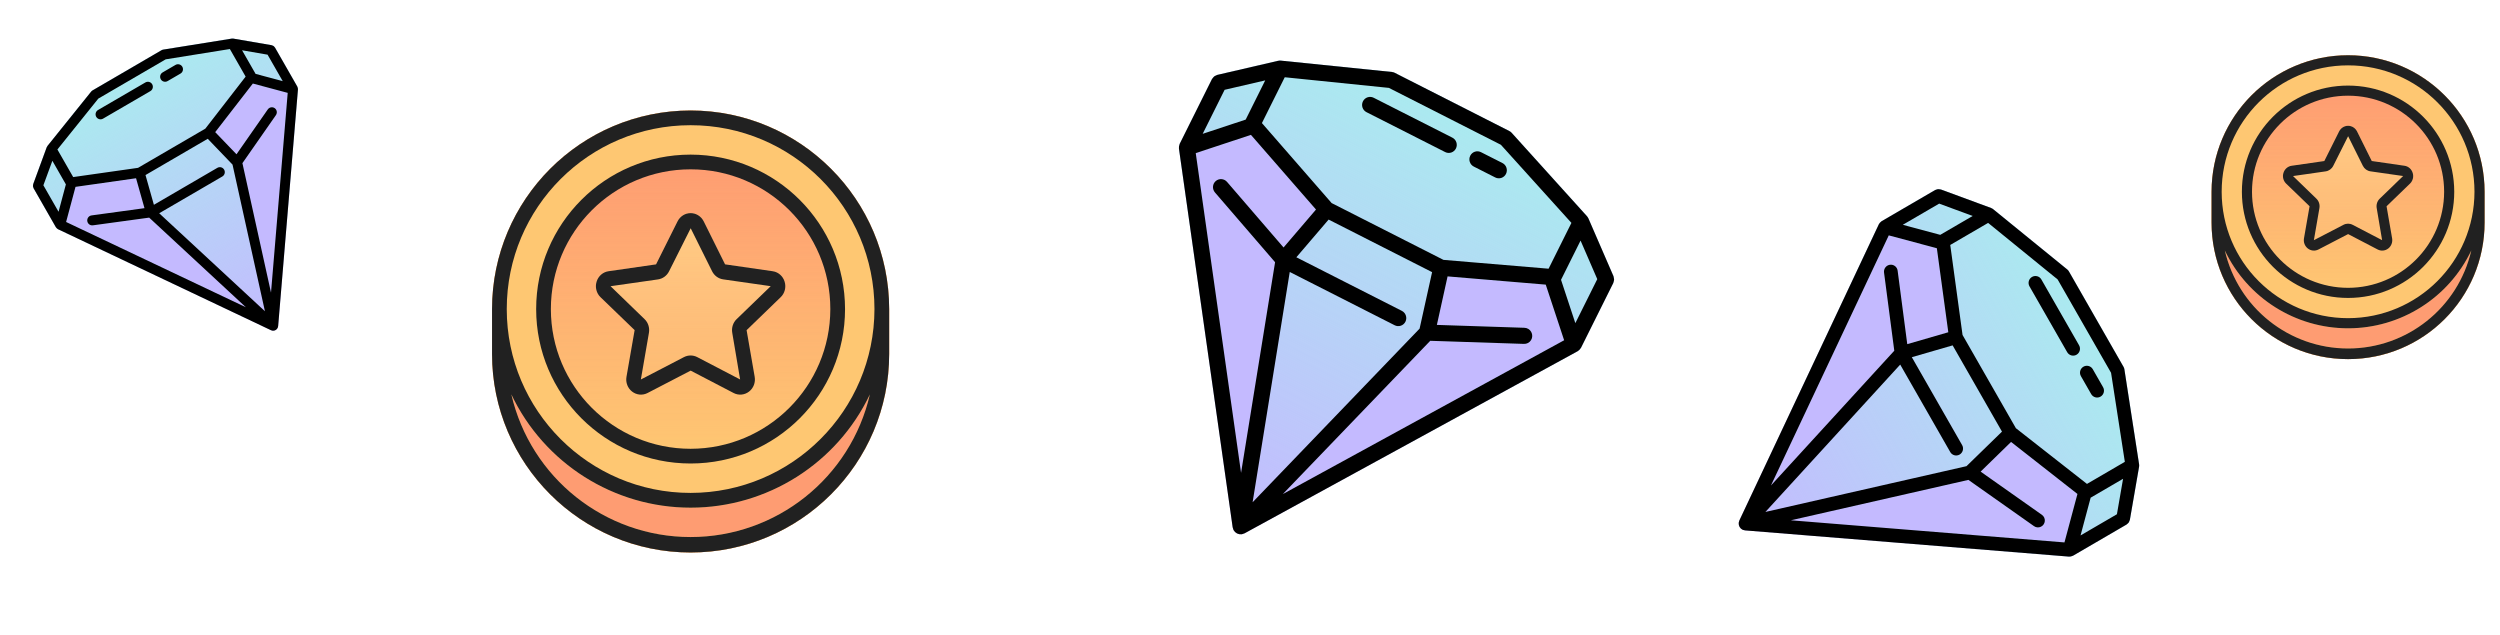 <svg width="181" height="46" viewBox="0 0 181 46" fill="none" xmlns="http://www.w3.org/2000/svg">
<path d="M19.9 3.436C19.887 3.415 19.87 3.396 19.852 3.379C19.838 3.362 19.823 3.347 19.806 3.333C19.787 3.323 19.768 3.313 19.748 3.306C19.726 3.294 19.702 3.285 19.677 3.278C19.672 3.277 19.668 3.273 19.662 3.272L16.892 2.796L16.89 2.797C16.852 2.791 16.814 2.79 16.776 2.796L11.821 3.592C11.777 3.599 11.735 3.613 11.696 3.635L6.702 6.545C6.664 6.567 6.63 6.596 6.602 6.631L3.441 10.562C3.417 10.592 3.398 10.626 3.385 10.662L3.382 10.664L2.407 13.323C2.405 13.328 2.406 13.333 2.404 13.338C2.397 13.363 2.393 13.389 2.392 13.415C2.389 13.436 2.387 13.457 2.387 13.479C2.391 13.5 2.396 13.521 2.403 13.542C2.408 13.567 2.416 13.591 2.427 13.614C2.429 13.618 2.429 13.624 2.432 13.629L4.046 16.451C4.052 16.461 4.062 16.468 4.069 16.477C4.085 16.5 4.104 16.522 4.125 16.541C4.139 16.553 4.154 16.564 4.171 16.573C4.181 16.581 4.192 16.589 4.203 16.596L19.626 23.911L19.628 23.91C19.647 23.918 19.667 23.924 19.688 23.928C19.7 23.932 19.713 23.935 19.726 23.938C19.733 23.939 19.739 23.941 19.746 23.942L19.749 23.943C19.76 23.942 19.771 23.942 19.781 23.94C19.806 23.939 19.831 23.937 19.855 23.935L19.857 23.934C19.884 23.927 19.91 23.917 19.934 23.904C19.939 23.901 19.945 23.9 19.95 23.898C19.954 23.895 19.954 23.895 19.957 23.893C19.96 23.892 19.962 23.89 19.965 23.889C19.967 23.887 19.973 23.881 19.978 23.878C20.001 23.864 20.023 23.846 20.042 23.826L20.044 23.825C20.058 23.805 20.072 23.784 20.085 23.763C20.092 23.755 20.098 23.746 20.104 23.736L20.104 23.733C20.107 23.727 20.108 23.72 20.111 23.714C20.115 23.701 20.119 23.688 20.122 23.675C20.128 23.655 20.133 23.635 20.136 23.614L20.138 23.613L21.571 6.479C21.571 6.465 21.57 6.452 21.568 6.439C21.568 6.42 21.566 6.401 21.563 6.382C21.557 6.354 21.548 6.327 21.536 6.302C21.53 6.292 21.531 6.279 21.525 6.269L19.911 3.448C19.908 3.443 19.903 3.441 19.9 3.436Z" fill="#C4BAFF"/>
<path d="M19.9 3.436C19.887 3.415 19.87 3.396 19.852 3.379C19.838 3.362 19.823 3.347 19.806 3.333C19.787 3.323 19.768 3.313 19.748 3.306C19.726 3.294 19.702 3.285 19.677 3.278C19.672 3.277 19.668 3.273 19.662 3.272L16.892 2.796L16.89 2.797C16.852 2.791 16.814 2.79 16.776 2.796L11.821 3.592C11.777 3.599 11.735 3.613 11.696 3.635L6.702 6.545C6.664 6.567 6.63 6.596 6.602 6.631L3.441 10.562C3.417 10.592 3.398 10.626 3.385 10.662L3.382 10.664L2.407 13.323C2.405 13.328 2.406 13.333 2.404 13.338C2.397 13.363 2.393 13.389 2.392 13.415C2.389 13.436 2.387 13.457 2.387 13.479C2.391 13.5 2.396 13.521 2.403 13.542C2.408 13.567 2.416 13.591 2.427 13.614C2.429 13.618 2.429 13.624 2.432 13.629L4.046 16.451C4.052 16.461 4.062 16.468 4.069 16.477C4.085 16.5 4.104 16.522 4.125 16.541C4.139 16.553 4.154 16.564 4.171 16.573C4.181 16.581 4.192 16.589 4.203 16.596L19.626 23.911L19.628 23.91C19.647 23.918 19.667 23.924 19.688 23.928C19.7 23.932 19.713 23.935 19.726 23.938C19.733 23.939 19.739 23.941 19.746 23.942L19.749 23.943C19.76 23.942 19.771 23.942 19.781 23.94C19.806 23.939 19.831 23.937 19.855 23.935L19.857 23.934C19.884 23.927 19.91 23.917 19.934 23.904C19.939 23.901 19.945 23.9 19.95 23.898C19.954 23.895 19.954 23.895 19.957 23.893C19.96 23.892 19.962 23.89 19.965 23.889C19.967 23.887 19.973 23.881 19.978 23.878C20.001 23.864 20.023 23.846 20.042 23.826L20.044 23.825C20.058 23.805 20.072 23.784 20.085 23.763C20.092 23.755 20.098 23.746 20.104 23.736L20.104 23.733C20.107 23.727 20.108 23.72 20.111 23.714C20.115 23.701 20.119 23.688 20.122 23.675C20.128 23.655 20.133 23.635 20.136 23.614L20.138 23.613L21.571 6.479C21.571 6.465 21.57 6.452 21.568 6.439C21.568 6.42 21.566 6.401 21.563 6.382C21.557 6.354 21.548 6.327 21.536 6.302C21.53 6.292 21.531 6.279 21.525 6.269L19.911 3.448C19.908 3.443 19.903 3.441 19.9 3.436ZM4.786 16.071L5.467 13.528L9.85 12.905L10.461 15.071L6.629 15.595C6.432 15.622 6.293 15.805 6.319 16.003C6.345 16.201 6.526 16.34 6.723 16.314L10.801 15.756L17.803 22.247L4.786 16.071ZM19.621 21.187L17.551 11.813L19.974 8.339C20.05 8.233 20.064 8.094 20.01 7.975C19.956 7.857 19.843 7.777 19.713 7.766C19.584 7.756 19.459 7.816 19.386 7.924L17.122 11.169L15.581 9.566L18.307 6.048L20.83 6.724L19.621 21.187Z" fill="url(#paint0_linear)"/>
<path d="M19.9 3.436C19.887 3.415 19.87 3.396 19.852 3.379C19.838 3.362 19.823 3.347 19.806 3.333C19.787 3.323 19.768 3.313 19.748 3.306C19.726 3.294 19.702 3.285 19.677 3.278C19.672 3.277 19.668 3.273 19.662 3.272L16.892 2.796L16.89 2.797C16.852 2.791 16.814 2.79 16.776 2.796L11.821 3.592C11.777 3.599 11.735 3.613 11.696 3.635L6.702 6.545C6.664 6.567 6.63 6.596 6.602 6.631L3.441 10.562C3.417 10.592 3.398 10.626 3.385 10.662L3.382 10.664L2.407 13.323C2.405 13.328 2.406 13.333 2.404 13.338C2.397 13.363 2.393 13.389 2.392 13.415C2.389 13.436 2.387 13.457 2.387 13.479C2.391 13.5 2.396 13.521 2.403 13.542C2.408 13.567 2.416 13.591 2.427 13.614C2.429 13.618 2.429 13.624 2.432 13.629L4.046 16.451C4.052 16.461 4.062 16.468 4.069 16.477C4.085 16.5 4.104 16.522 4.125 16.541C4.139 16.553 4.154 16.564 4.171 16.573C4.181 16.581 4.192 16.589 4.203 16.596L19.626 23.911L19.628 23.91C19.647 23.918 19.667 23.924 19.688 23.928C19.7 23.932 19.713 23.935 19.726 23.938C19.733 23.939 19.739 23.941 19.746 23.942L19.749 23.943C19.76 23.942 19.771 23.942 19.781 23.94C19.806 23.939 19.831 23.937 19.855 23.935L19.857 23.934C19.884 23.927 19.91 23.917 19.934 23.904C19.939 23.901 19.945 23.9 19.95 23.898C19.954 23.895 19.954 23.895 19.957 23.893C19.96 23.892 19.962 23.89 19.965 23.889C19.967 23.887 19.973 23.881 19.978 23.878C20.001 23.864 20.023 23.846 20.042 23.826L20.044 23.825C20.058 23.805 20.072 23.784 20.085 23.763C20.092 23.755 20.098 23.746 20.104 23.736L20.104 23.733C20.107 23.727 20.108 23.72 20.111 23.714C20.115 23.701 20.119 23.688 20.122 23.675C20.128 23.655 20.133 23.635 20.136 23.614L20.138 23.613L21.571 6.479C21.571 6.465 21.57 6.452 21.568 6.439C21.568 6.42 21.566 6.401 21.563 6.382C21.557 6.354 21.548 6.327 21.536 6.302C21.53 6.292 21.531 6.279 21.525 6.269L19.911 3.448C19.908 3.443 19.903 3.441 19.9 3.436ZM4.156 10.823L7.119 7.138L11.997 4.296L16.642 3.55L17.784 5.547L14.865 9.315L9.994 12.152L5.299 12.82L4.156 10.823ZM3.141 13.414L3.792 11.641L4.77 13.35L4.239 15.332L3.141 13.414ZM4.786 16.071L5.467 13.528L9.85 12.905L10.461 15.071L6.629 15.595C6.432 15.622 6.293 15.805 6.319 16.003C6.345 16.201 6.526 16.34 6.723 16.314L10.801 15.756L17.803 22.247L4.786 16.071ZM19.181 22.534L11.526 15.44L16.096 12.778C16.268 12.678 16.327 12.456 16.228 12.283C16.129 12.11 15.909 12.051 15.737 12.151L11.142 14.828L10.534 12.674L15.041 10.048L16.835 11.917L19.181 22.534ZM19.621 21.187L17.551 11.813L19.974 8.339C20.05 8.233 20.064 8.094 20.01 7.975C19.956 7.857 19.843 7.777 19.713 7.766C19.584 7.756 19.459 7.816 19.386 7.924L17.122 11.169L15.581 9.566L18.307 6.048L20.83 6.724L19.621 21.187ZM20.47 5.876L18.504 5.349L17.526 3.64L19.372 3.958L20.47 5.876Z" fill="black"/>
<path d="M12.133 5.871L13.068 5.327C13.24 5.227 13.299 5.006 13.2 4.832C13.101 4.659 12.88 4.599 12.708 4.699L11.774 5.243C11.601 5.344 11.542 5.565 11.642 5.739C11.741 5.912 11.961 5.972 12.133 5.871Z" fill="black"/>
<path d="M7.459 8.591L10.887 6.597C11.059 6.497 11.118 6.275 11.019 6.101C10.919 5.928 10.7 5.869 10.527 5.969L7.1 7.963C6.928 8.063 6.869 8.285 6.968 8.459C7.067 8.632 7.287 8.691 7.459 8.591Z" fill="black"/>
<path d="M50 8C42.064 8.009 35.633 14.44 35.624 22.376V25.624C35.624 33.564 42.06 40 50 40C57.94 40 64.376 33.564 64.376 25.624V22.376C64.367 14.44 57.936 8.009 50 8Z" fill="#FE9C72"/>
<path d="M50 8C42.064 8.009 35.633 14.44 35.624 22.376V25.624C35.624 33.564 42.06 40 50 40C57.94 40 64.376 33.564 64.376 25.624V22.376C64.367 14.44 57.936 8.009 50 8ZM50 38.882C43.796 38.882 38.413 34.599 37.02 28.552C39.401 33.562 44.453 36.755 50 36.755C55.547 36.755 60.599 33.562 62.981 28.552C61.587 34.599 56.205 38.882 50 38.882Z" fill="#FEC772"/>
<path d="M50 11.429C44.004 11.429 39.143 16.29 39.143 22.286C39.143 28.282 44.004 33.143 50 33.143C55.996 33.143 60.857 28.282 60.857 22.286C60.85 16.292 55.994 11.435 50 11.429Z" fill="url(#paint1_linear)"/>
<path d="M55.94 19.636L52.495 19.138L50.948 16.024C50.764 15.658 50.399 15.429 50.002 15.429C49.604 15.429 49.239 15.658 49.055 16.024L47.498 19.14L44.061 19.636C43.655 19.692 43.316 19.987 43.193 20.393C43.069 20.795 43.181 21.235 43.48 21.52L45.947 23.9L45.357 27.283C45.286 27.69 45.444 28.104 45.764 28.35C46.089 28.603 46.523 28.642 46.885 28.452L50.004 26.833L53.111 28.452C53.473 28.642 53.907 28.603 54.231 28.35C54.552 28.104 54.71 27.69 54.639 27.282L54.054 23.904L56.519 21.52C56.819 21.235 56.932 20.795 56.807 20.393C56.685 19.987 56.346 19.692 55.94 19.636Z" fill="url(#paint2_linear)"/>
<path d="M50 8C42.064 8.009 35.633 14.44 35.624 22.376V25.624C35.624 33.564 42.06 40 50 40C57.94 40 64.376 33.564 64.376 25.624V22.376C64.367 14.44 57.936 8.009 50 8ZM50 38.882C43.796 38.882 38.413 34.599 37.02 28.552C39.401 33.562 44.453 36.755 50 36.755C55.547 36.755 60.599 33.562 62.981 28.552C61.587 34.599 56.205 38.882 50 38.882ZM50 35.687C42.648 35.687 36.689 29.728 36.689 22.376C36.689 15.024 42.648 9.065 50 9.065C57.352 9.065 63.311 15.024 63.311 22.376C63.303 29.724 57.348 35.679 50 35.687Z" fill="#212121"/>
<path d="M50 11.194C43.824 11.194 38.818 16.2 38.818 22.376C38.818 28.551 43.824 33.557 50 33.557C56.175 33.557 61.181 28.551 61.181 22.376C61.174 16.203 56.172 11.201 50 11.194ZM50 32.492C44.413 32.492 39.883 27.963 39.883 22.376C39.883 16.789 44.413 12.259 50 12.259C55.587 12.259 60.116 16.789 60.116 22.376C60.11 27.96 55.584 32.486 50 32.492Z" fill="#212121"/>
<path d="M55.94 19.636L52.495 19.138L50.948 16.024C50.764 15.658 50.399 15.429 50.002 15.429C49.604 15.429 49.239 15.658 49.055 16.024L47.498 19.14L44.061 19.636C43.655 19.692 43.316 19.987 43.193 20.393C43.069 20.795 43.181 21.235 43.48 21.52L45.947 23.9L45.357 27.283C45.286 27.69 45.444 28.104 45.764 28.35C46.089 28.603 46.523 28.642 46.885 28.452L50.004 26.833L53.111 28.452C53.473 28.642 53.907 28.603 54.231 28.35C54.552 28.104 54.71 27.69 54.639 27.282L54.054 23.904L56.519 21.52C56.819 21.235 56.932 20.795 56.807 20.393C56.685 19.987 56.346 19.692 55.94 19.636ZM53.335 23.102C53.072 23.354 52.951 23.728 53.015 24.094L53.585 27.474L50.48 25.855C50.177 25.698 49.821 25.698 49.518 25.855L46.398 27.476L46.983 24.094C47.046 23.728 46.926 23.354 46.663 23.102L44.203 20.721L47.64 20.229C47.983 20.18 48.281 19.961 48.44 19.643L50.007 16.524V16.527L51.556 19.64C51.716 19.959 52.014 20.177 52.357 20.226L55.801 20.719L53.335 23.102Z" fill="#212121"/>
<path d="M116.807 20.465C116.823 20.428 116.834 20.389 116.841 20.349C116.851 20.315 116.857 20.281 116.86 20.246C116.858 20.212 116.854 20.177 116.846 20.143C116.842 20.102 116.833 20.061 116.82 20.022C116.817 20.014 116.818 20.005 116.815 19.997L114.999 15.811L114.995 15.809C114.97 15.752 114.937 15.699 114.895 15.653L109.448 9.621C109.4 9.567 109.344 9.523 109.28 9.49L100.978 5.272C100.915 5.24 100.846 5.219 100.775 5.212L92.732 4.39C92.67 4.384 92.608 4.388 92.548 4.402L92.544 4.4L88.133 5.423C88.124 5.425 88.118 5.431 88.109 5.433C88.07 5.446 88.033 5.463 87.997 5.485C87.966 5.499 87.936 5.515 87.908 5.534C87.882 5.558 87.858 5.584 87.837 5.611C87.808 5.64 87.784 5.673 87.762 5.707C87.758 5.715 87.75 5.719 87.746 5.728L85.41 10.416C85.402 10.433 85.402 10.453 85.396 10.47C85.378 10.512 85.366 10.557 85.36 10.602C85.356 10.632 85.355 10.663 85.357 10.693C85.355 10.715 85.355 10.736 85.356 10.758L89.246 38.185L89.249 38.187C89.255 38.22 89.265 38.252 89.278 38.284C89.283 38.305 89.29 38.325 89.298 38.345C89.303 38.355 89.306 38.366 89.311 38.376L89.312 38.381C89.322 38.395 89.333 38.409 89.344 38.422C89.368 38.455 89.392 38.487 89.417 38.518L89.42 38.52C89.453 38.55 89.489 38.576 89.528 38.598C89.535 38.602 89.542 38.609 89.55 38.613C89.558 38.617 89.558 38.617 89.562 38.62C89.567 38.622 89.571 38.624 89.575 38.626C89.579 38.628 89.592 38.631 89.6 38.635C89.641 38.653 89.683 38.667 89.727 38.676L89.73 38.677C89.769 38.678 89.809 38.679 89.85 38.679C89.867 38.68 89.884 38.681 89.901 38.68L89.906 38.678C89.917 38.676 89.927 38.672 89.938 38.67C89.959 38.665 89.979 38.658 89.999 38.65C90.031 38.642 90.063 38.63 90.094 38.616L90.097 38.618L114.226 25.425C114.244 25.412 114.261 25.399 114.277 25.385C114.302 25.368 114.326 25.349 114.348 25.328C114.38 25.296 114.408 25.26 114.431 25.221C114.44 25.204 114.457 25.194 114.465 25.177L116.8 20.491C116.804 20.482 116.803 20.474 116.807 20.465Z" fill="#C4BAFF"/>
<path d="M116.807 20.465C116.823 20.428 116.834 20.389 116.841 20.349C116.851 20.315 116.857 20.281 116.86 20.246C116.858 20.212 116.854 20.177 116.846 20.143C116.842 20.102 116.833 20.061 116.82 20.022C116.817 20.014 116.818 20.005 116.815 19.997L114.999 15.811L114.995 15.809C114.97 15.752 114.937 15.699 114.895 15.653L109.448 9.621C109.4 9.567 109.344 9.523 109.28 9.49L100.978 5.272C100.915 5.24 100.846 5.219 100.775 5.212L92.732 4.39C92.67 4.384 92.608 4.388 92.548 4.402L92.544 4.4L88.133 5.423C88.124 5.425 88.118 5.431 88.109 5.433C88.07 5.446 88.033 5.463 87.997 5.485C87.966 5.499 87.936 5.515 87.908 5.534C87.882 5.558 87.858 5.584 87.837 5.611C87.808 5.64 87.784 5.673 87.762 5.707C87.758 5.715 87.75 5.719 87.746 5.728L85.41 10.416C85.402 10.433 85.402 10.453 85.396 10.47C85.378 10.512 85.366 10.557 85.36 10.602C85.356 10.632 85.355 10.663 85.357 10.693C85.355 10.715 85.355 10.736 85.356 10.758L89.246 38.185L89.249 38.187C89.255 38.22 89.265 38.252 89.278 38.284C89.283 38.305 89.29 38.325 89.298 38.345C89.303 38.355 89.306 38.366 89.311 38.376L89.312 38.381C89.322 38.395 89.333 38.409 89.344 38.422C89.368 38.455 89.392 38.487 89.417 38.518L89.42 38.52C89.453 38.55 89.489 38.576 89.528 38.598C89.535 38.602 89.542 38.609 89.55 38.613C89.558 38.617 89.558 38.617 89.562 38.62C89.567 38.622 89.571 38.624 89.575 38.626C89.579 38.628 89.592 38.631 89.6 38.635C89.641 38.653 89.683 38.667 89.727 38.676L89.73 38.677C89.769 38.678 89.809 38.679 89.85 38.679C89.867 38.68 89.884 38.681 89.901 38.68L89.906 38.678C89.917 38.676 89.927 38.672 89.938 38.67C89.959 38.665 89.979 38.658 89.999 38.65C90.031 38.642 90.063 38.63 90.094 38.616L90.097 38.618L114.226 25.425C114.244 25.412 114.261 25.399 114.277 25.385C114.302 25.368 114.326 25.349 114.348 25.328C114.38 25.296 114.408 25.26 114.431 25.221C114.44 25.204 114.457 25.194 114.465 25.177L116.8 20.491C116.804 20.482 116.803 20.474 116.807 20.465ZM86.572 11.086L90.568 9.764L95.278 15.171L92.929 17.917L88.838 13.17C88.627 12.926 88.261 12.898 88.019 13.109C87.777 13.32 87.752 13.688 87.962 13.933L92.316 18.984L89.853 34.236L86.572 11.086ZM92.876 35.772L103.55 24.674L110.331 24.898C110.54 24.908 110.737 24.804 110.848 24.625C110.958 24.447 110.964 24.223 110.864 24.038C110.764 23.852 110.573 23.735 110.363 23.731L104.03 23.523L104.805 20.011L111.912 20.607L113.243 24.635L92.876 35.772Z" fill="url(#paint3_linear)"/>
<path d="M116.807 20.465C116.823 20.428 116.834 20.389 116.841 20.349C116.851 20.315 116.857 20.281 116.86 20.246C116.858 20.212 116.854 20.177 116.846 20.143C116.842 20.102 116.833 20.061 116.82 20.022C116.817 20.014 116.818 20.005 116.815 19.997L114.999 15.811L114.995 15.809C114.97 15.752 114.937 15.699 114.895 15.653L109.448 9.621C109.4 9.567 109.344 9.523 109.28 9.49L100.978 5.272C100.915 5.24 100.846 5.219 100.775 5.212L92.732 4.39C92.67 4.384 92.608 4.388 92.548 4.402L92.544 4.4L88.133 5.423C88.124 5.425 88.118 5.431 88.109 5.433C88.07 5.446 88.033 5.463 87.997 5.485C87.966 5.499 87.936 5.515 87.908 5.534C87.882 5.558 87.858 5.584 87.837 5.611C87.808 5.64 87.784 5.673 87.762 5.707C87.758 5.715 87.75 5.719 87.746 5.728L85.41 10.416C85.402 10.433 85.402 10.453 85.396 10.47C85.378 10.512 85.366 10.557 85.36 10.602C85.356 10.632 85.355 10.663 85.357 10.693C85.355 10.715 85.355 10.736 85.356 10.758L89.246 38.185L89.249 38.187C89.255 38.22 89.265 38.252 89.278 38.284C89.283 38.305 89.29 38.325 89.298 38.345C89.303 38.355 89.306 38.366 89.311 38.376L89.312 38.381C89.322 38.395 89.333 38.409 89.344 38.422C89.368 38.455 89.392 38.487 89.417 38.518L89.42 38.52C89.453 38.55 89.489 38.576 89.528 38.598C89.535 38.602 89.542 38.609 89.55 38.613C89.558 38.617 89.558 38.617 89.562 38.62C89.567 38.622 89.571 38.624 89.575 38.626C89.579 38.628 89.592 38.631 89.6 38.635C89.641 38.653 89.683 38.667 89.727 38.676L89.73 38.677C89.769 38.678 89.809 38.679 89.85 38.679C89.867 38.68 89.884 38.681 89.901 38.68L89.906 38.678C89.917 38.676 89.927 38.672 89.938 38.67C89.959 38.665 89.979 38.658 89.999 38.65C90.031 38.642 90.063 38.63 90.094 38.616L90.097 38.618L114.226 25.425C114.244 25.412 114.261 25.399 114.277 25.385C114.302 25.368 114.326 25.349 114.348 25.328C114.38 25.296 114.408 25.26 114.431 25.221C114.44 25.204 114.457 25.194 114.465 25.177L116.8 20.491C116.804 20.482 116.803 20.474 116.807 20.465ZM93.016 5.593L100.556 6.363L108.665 10.483L113.771 16.137L112.118 19.454L104.507 18.815L96.41 14.702L91.363 8.91L93.016 5.593ZM88.662 6.502L91.602 5.82L90.188 8.659L87.074 9.689L88.662 6.502ZM86.572 11.086L90.568 9.764L95.278 15.171L92.929 17.917L88.838 13.17C88.627 12.926 88.261 12.898 88.019 13.109C87.777 13.32 87.752 13.688 87.962 13.933L92.316 18.984L89.853 34.236L86.572 11.086ZM90.689 36.363L93.378 19.69L100.975 23.549C101.261 23.694 101.61 23.579 101.753 23.291C101.897 23.004 101.78 22.652 101.494 22.507L93.856 18.627L96.192 15.897L103.684 19.703L102.779 23.793L90.689 36.363ZM92.876 35.772L103.55 24.674L110.331 24.898C110.54 24.908 110.737 24.804 110.848 24.625C110.958 24.447 110.964 24.223 110.864 24.038C110.764 23.852 110.573 23.735 110.363 23.731L104.03 23.523L104.805 20.011L111.912 20.607L113.243 24.635L92.876 35.772ZM114.055 23.396L113.018 20.258L114.433 17.418L115.643 20.209L114.055 23.396Z" fill="black"/>
<path d="M106.703 12.06L108.256 12.848C108.542 12.993 108.891 12.877 109.034 12.589C109.178 12.301 109.063 11.949 108.777 11.804L107.223 11.017C106.937 10.871 106.589 10.988 106.445 11.276C106.301 11.564 106.417 11.915 106.703 12.06Z" fill="black"/>
<path d="M98.934 8.121L104.631 11.01C104.917 11.155 105.265 11.039 105.409 10.751C105.553 10.463 105.438 10.112 105.152 9.967L99.455 7.078C99.169 6.933 98.821 7.049 98.677 7.337C98.533 7.625 98.648 7.976 98.934 8.121Z" fill="black"/>
<path d="M170 4C164.544 4.006 160.123 8.428 160.117 13.883V16.116C160.117 21.575 164.542 26 170 26C175.459 26 179.884 21.575 179.884 16.116V13.883C179.878 8.428 175.456 4.006 170 4Z" fill="#FE9C72"/>
<path d="M170 4C164.544 4.006 160.123 8.428 160.117 13.883V16.116C160.117 21.575 164.542 26 170 26C175.459 26 179.884 21.575 179.884 16.116V13.883C179.878 8.428 175.456 4.006 170 4ZM170 25.231C165.735 25.231 162.034 22.287 161.076 18.13C162.713 21.574 166.187 23.769 170 23.769C173.814 23.769 177.287 21.574 178.924 18.13C177.967 22.287 174.266 25.231 170 25.231Z" fill="#FEC772"/>
<path d="M170 6.357C165.878 6.357 162.536 9.699 162.536 13.822C162.536 17.944 165.878 21.286 170 21.286C174.123 21.286 177.465 17.944 177.465 13.822C177.46 9.701 174.121 6.362 170 6.357Z" fill="url(#paint4_linear)"/>
<path d="M174.084 12L171.716 11.657L170.652 9.517C170.526 9.265 170.275 9.107 170.001 9.107C169.728 9.107 169.477 9.265 169.35 9.517L168.28 11.659L165.917 12C165.638 12.038 165.405 12.241 165.32 12.521C165.235 12.797 165.312 13.099 165.518 13.295L167.213 14.931L166.808 17.257C166.759 17.537 166.868 17.822 167.088 17.991C167.311 18.165 167.61 18.192 167.859 18.061L170.003 16.948L172.139 18.061C172.388 18.192 172.686 18.165 172.909 17.991C173.13 17.822 173.238 17.537 173.189 17.257L172.787 14.934L174.482 13.295C174.689 13.099 174.766 12.797 174.68 12.521C174.596 12.241 174.363 12.038 174.084 12Z" fill="url(#paint5_linear)"/>
<path d="M170 4C164.544 4.006 160.123 8.428 160.117 13.883V16.116C160.117 21.575 164.542 26 170 26C175.459 26 179.884 21.575 179.884 16.116V13.883C179.878 8.428 175.456 4.006 170 4ZM170 25.231C165.735 25.231 162.034 22.287 161.076 18.13C162.713 21.574 166.187 23.769 170 23.769C173.814 23.769 177.287 21.574 178.924 18.13C177.967 22.287 174.266 25.231 170 25.231ZM170 23.035C164.946 23.035 160.849 18.938 160.849 13.883C160.849 8.829 164.946 4.732 170 4.732C175.054 4.732 179.152 8.829 179.152 13.883C179.146 18.935 175.052 23.029 170 23.035Z" fill="#212121"/>
<path d="M170 6.196C165.755 6.196 162.313 9.638 162.313 13.883C162.313 18.129 165.755 21.571 170 21.571C174.246 21.571 177.687 18.129 177.687 13.883C177.682 9.64 174.244 6.201 170 6.196ZM170 20.838C166.159 20.838 163.045 17.725 163.045 13.883C163.045 10.042 166.159 6.928 170 6.928C173.841 6.928 176.955 10.042 176.955 13.883C176.951 17.723 173.84 20.834 170 20.838Z" fill="#212121"/>
<path d="M174.084 12L171.716 11.657L170.652 9.517C170.526 9.265 170.275 9.107 170.001 9.107C169.728 9.107 169.477 9.265 169.35 9.517L168.28 11.659L165.917 12C165.638 12.038 165.405 12.241 165.32 12.521C165.235 12.797 165.312 13.099 165.518 13.295L167.213 14.931L166.808 17.257C166.759 17.537 166.868 17.822 167.088 17.991C167.311 18.165 167.61 18.192 167.859 18.061L170.003 16.948L172.139 18.061C172.388 18.192 172.686 18.165 172.909 17.991C173.13 17.822 173.238 17.537 173.189 17.257L172.787 14.934L174.482 13.295C174.688 13.099 174.766 12.797 174.68 12.521C174.596 12.241 174.363 12.038 174.084 12ZM172.293 14.383C172.112 14.556 172.029 14.813 172.073 15.065L172.465 17.388L170.33 16.276C170.122 16.167 169.877 16.167 169.669 16.276L167.524 17.39L167.926 15.065C167.97 14.813 167.887 14.556 167.706 14.383L166.015 12.746L168.378 12.407C168.613 12.374 168.818 12.224 168.928 12.005L170.005 9.86V9.863L171.07 12.003C171.18 12.222 171.385 12.372 171.621 12.405L173.988 12.744L172.293 14.383Z" fill="#212121"/>
<path d="M153.977 37.962C154.005 37.943 154.032 37.92 154.056 37.895C154.078 37.875 154.099 37.853 154.118 37.83C154.133 37.804 154.146 37.778 154.156 37.75C154.172 37.718 154.185 37.685 154.195 37.651C154.196 37.644 154.201 37.638 154.203 37.63L154.87 33.781L154.869 33.778C154.877 33.725 154.878 33.672 154.87 33.619L153.806 26.743C153.797 26.682 153.778 26.624 153.748 26.57L149.788 19.65C149.758 19.597 149.718 19.55 149.671 19.512L144.301 15.143C144.26 15.11 144.214 15.084 144.164 15.066L144.163 15.062L140.525 13.721C140.518 13.719 140.51 13.72 140.503 13.718C140.469 13.709 140.434 13.703 140.399 13.702C140.37 13.697 140.341 13.695 140.311 13.695C140.282 13.7 140.253 13.707 140.225 13.717C140.191 13.725 140.158 13.736 140.126 13.751C140.12 13.754 140.112 13.754 140.105 13.758L136.23 16.015C136.216 16.023 136.207 16.038 136.194 16.047C136.162 16.069 136.133 16.095 136.107 16.125C136.09 16.145 136.075 16.166 136.062 16.189C136.05 16.203 136.04 16.218 136.03 16.234L125.926 37.69L125.927 37.693C125.917 37.72 125.908 37.748 125.902 37.776C125.897 37.794 125.892 37.812 125.888 37.83C125.887 37.839 125.884 37.848 125.883 37.857L125.881 37.862C125.882 37.877 125.883 37.891 125.885 37.906C125.887 37.941 125.889 37.975 125.892 38.009L125.893 38.011C125.902 38.049 125.916 38.084 125.934 38.118C125.938 38.124 125.939 38.133 125.942 38.14C125.946 38.146 125.946 38.146 125.948 38.15C125.95 38.154 125.952 38.157 125.954 38.16C125.956 38.164 125.964 38.172 125.969 38.179C125.989 38.211 126.012 38.241 126.04 38.268L126.041 38.27C126.069 38.289 126.097 38.309 126.126 38.328C126.138 38.336 126.15 38.345 126.162 38.352L126.167 38.354C126.175 38.358 126.184 38.359 126.193 38.363C126.211 38.369 126.228 38.373 126.246 38.377C126.274 38.386 126.302 38.393 126.33 38.397L126.332 38.4L149.799 40.298C149.818 40.297 149.836 40.296 149.854 40.293C149.88 40.293 149.906 40.291 149.932 40.286C149.97 40.278 150.007 40.266 150.042 40.248C150.056 40.24 150.073 40.241 150.087 40.233L153.96 37.977C153.967 37.973 153.97 37.966 153.977 37.962Z" fill="#C4BAFF"/>
<path d="M153.977 37.962C154.005 37.943 154.032 37.92 154.056 37.895C154.078 37.875 154.099 37.853 154.118 37.83C154.133 37.804 154.146 37.778 154.156 37.75C154.172 37.718 154.185 37.685 154.195 37.651C154.196 37.644 154.201 37.638 154.203 37.63L154.87 33.781L154.869 33.778C154.877 33.725 154.878 33.672 154.87 33.619L153.806 26.743C153.797 26.682 153.778 26.624 153.748 26.57L149.788 19.65C149.758 19.597 149.718 19.55 149.671 19.512L144.301 15.143C144.26 15.11 144.214 15.084 144.164 15.066L144.163 15.062L140.525 13.721C140.518 13.719 140.51 13.72 140.503 13.718C140.469 13.709 140.434 13.703 140.399 13.702C140.37 13.697 140.341 13.695 140.311 13.695C140.282 13.7 140.253 13.707 140.225 13.717C140.191 13.725 140.158 13.736 140.126 13.751C140.12 13.754 140.112 13.754 140.105 13.758L136.23 16.015C136.216 16.023 136.207 16.038 136.194 16.047C136.162 16.069 136.133 16.095 136.107 16.125C136.09 16.145 136.075 16.166 136.062 16.189C136.05 16.203 136.04 16.218 136.03 16.234L125.926 37.69L125.927 37.693C125.917 37.72 125.908 37.748 125.902 37.776C125.897 37.794 125.892 37.812 125.888 37.83C125.887 37.839 125.884 37.848 125.883 37.857L125.881 37.862C125.882 37.877 125.883 37.891 125.885 37.906C125.887 37.941 125.889 37.975 125.892 38.009L125.893 38.011C125.902 38.049 125.916 38.084 125.934 38.118C125.938 38.124 125.939 38.133 125.942 38.14C125.946 38.146 125.946 38.146 125.948 38.15C125.95 38.154 125.952 38.157 125.954 38.16C125.956 38.164 125.964 38.172 125.969 38.179C125.989 38.211 126.012 38.241 126.04 38.268L126.041 38.27C126.069 38.289 126.097 38.309 126.126 38.328C126.138 38.336 126.15 38.345 126.162 38.352L126.167 38.354C126.175 38.358 126.184 38.359 126.193 38.363C126.211 38.369 126.228 38.373 126.246 38.377C126.274 38.386 126.302 38.393 126.33 38.397L126.332 38.4L149.799 40.298C149.818 40.297 149.836 40.296 149.854 40.293C149.88 40.293 149.906 40.291 149.932 40.286C149.97 40.278 150.007 40.266 150.042 40.248C150.056 40.24 150.073 40.241 150.087 40.233L153.96 37.977C153.967 37.973 153.97 37.966 153.977 37.962ZM136.747 17.041L140.228 17.973L141.057 24.055L138.086 24.916L137.389 19.597C137.353 19.323 137.104 19.131 136.832 19.168C136.56 19.206 136.368 19.457 136.404 19.731L137.146 25.392L128.216 35.15L136.747 17.041ZM129.658 37.669L142.512 34.744L147.259 38.091C147.404 38.196 147.594 38.214 147.757 38.138C147.92 38.063 148.03 37.905 148.045 37.725C148.06 37.546 147.979 37.372 147.831 37.271L143.397 34.145L145.601 31.996L150.407 35.763L149.467 39.271L129.658 37.669Z" fill="url(#paint6_linear)"/>
<path d="M153.977 37.962C154.005 37.943 154.032 37.92 154.056 37.895C154.078 37.875 154.099 37.853 154.118 37.83C154.133 37.804 154.146 37.778 154.156 37.75C154.172 37.718 154.185 37.685 154.195 37.651C154.196 37.644 154.201 37.638 154.203 37.63L154.87 33.781L154.869 33.778C154.877 33.725 154.878 33.672 154.87 33.619L153.806 26.743C153.797 26.682 153.778 26.624 153.748 26.57L149.788 19.65C149.758 19.597 149.718 19.55 149.671 19.512L144.301 15.143C144.26 15.11 144.214 15.084 144.164 15.066L144.163 15.062L140.525 13.721C140.518 13.719 140.51 13.72 140.503 13.718C140.469 13.709 140.434 13.703 140.399 13.702C140.37 13.697 140.341 13.695 140.311 13.695C140.282 13.7 140.253 13.707 140.225 13.717C140.191 13.725 140.158 13.736 140.126 13.751C140.12 13.754 140.112 13.754 140.105 13.758L136.23 16.015C136.216 16.023 136.207 16.038 136.194 16.047C136.162 16.069 136.133 16.095 136.107 16.125C136.09 16.145 136.075 16.166 136.062 16.189C136.05 16.203 136.04 16.218 136.03 16.234L125.926 37.69L125.927 37.693C125.917 37.72 125.908 37.748 125.902 37.776C125.897 37.794 125.892 37.812 125.888 37.83C125.887 37.839 125.884 37.848 125.883 37.857L125.881 37.862C125.882 37.877 125.883 37.891 125.885 37.906C125.887 37.941 125.889 37.975 125.892 38.009L125.893 38.011C125.902 38.049 125.916 38.084 125.934 38.118C125.938 38.124 125.939 38.133 125.942 38.14C125.946 38.146 125.946 38.146 125.948 38.15C125.95 38.154 125.952 38.157 125.954 38.16C125.956 38.164 125.964 38.172 125.969 38.179C125.989 38.211 126.012 38.241 126.04 38.268L126.041 38.27C126.069 38.289 126.097 38.309 126.126 38.328C126.138 38.336 126.15 38.345 126.162 38.352L126.167 38.354C126.175 38.358 126.184 38.359 126.193 38.363C126.211 38.369 126.228 38.373 126.246 38.377C126.274 38.386 126.302 38.393 126.33 38.397L126.332 38.4L149.799 40.298C149.818 40.297 149.836 40.296 149.854 40.293C149.88 40.293 149.906 40.291 149.932 40.286C149.97 40.278 150.007 40.266 150.042 40.248C150.056 40.24 150.073 40.241 150.087 40.233L153.96 37.977C153.967 37.973 153.97 37.966 153.977 37.962ZM143.94 16.138L148.973 20.232L152.841 26.991L153.838 33.437L151.097 35.035L145.95 31.001L142.088 24.252L141.198 17.735L143.94 16.138ZM140.397 14.742L142.821 15.636L140.474 17.003L137.762 16.276L140.397 14.742ZM136.747 17.041L140.228 17.973L141.057 24.055L138.086 24.916L137.389 19.597C137.353 19.323 137.104 19.131 136.832 19.168C136.56 19.206 136.368 19.457 136.404 19.731L137.146 25.392L128.216 35.15L136.747 17.041ZM127.815 37.065L137.575 26.396L141.198 32.728C141.334 32.967 141.638 33.048 141.876 32.91C142.113 32.771 142.195 32.465 142.059 32.227L138.416 25.861L141.371 25.005L144.944 31.249L142.374 33.751L127.815 37.065ZM129.658 37.669L142.512 34.744L147.259 38.091C147.404 38.196 147.594 38.214 147.757 38.138C147.92 38.063 148.03 37.905 148.045 37.725C148.06 37.546 147.979 37.372 147.831 37.271L143.397 34.145L145.601 31.996L150.407 35.763L149.467 39.271L129.658 37.669ZM150.631 38.766L151.363 36.033L153.71 34.665L153.265 37.231L150.631 38.766Z" fill="black"/>
<path d="M150.658 27.232L151.402 28.532C151.539 28.771 151.843 28.853 152.08 28.715C152.318 28.577 152.399 28.271 152.262 28.032L151.518 26.732C151.381 26.493 151.077 26.411 150.84 26.549C150.602 26.687 150.521 26.993 150.658 27.232Z" fill="black"/>
<path d="M146.935 20.733L149.665 25.499C149.802 25.738 150.106 25.82 150.343 25.682C150.581 25.544 150.662 25.238 150.525 24.999L147.795 20.233C147.658 19.994 147.354 19.912 147.117 20.05C146.879 20.188 146.798 20.494 146.935 20.733Z" fill="black"/>
<defs>
<linearGradient id="paint0_linear" x1="9.198" y1="5.091" x2="20.103" y2="23.808" gradientUnits="userSpaceOnUse">
<stop stop-color="#AAEBEF"/>
<stop offset="1" stop-color="#AAEBEF" stop-opacity="0"/>
</linearGradient>
<linearGradient id="paint1_linear" x1="50" y1="11.429" x2="50" y2="33.143" gradientUnits="userSpaceOnUse">
<stop stop-color="#FE9C72"/>
<stop offset="1" stop-color="#FE9C72" stop-opacity="0"/>
</linearGradient>
<linearGradient id="paint2_linear" x1="50" y1="15.429" x2="50" y2="28.572" gradientUnits="userSpaceOnUse">
<stop stop-color="#FFCF85"/>
<stop offset="1" stop-color="#FFCF85" stop-opacity="0"/>
</linearGradient>
<linearGradient id="paint3_linear" x1="105.128" y1="7.38" x2="89.32" y2="38.497" gradientUnits="userSpaceOnUse">
<stop stop-color="#AAEBEF"/>
<stop offset="1" stop-color="#AAEBEF" stop-opacity="0"/>
</linearGradient>
<linearGradient id="paint4_linear" x1="170" y1="6.357" x2="170" y2="21.286" gradientUnits="userSpaceOnUse">
<stop stop-color="#FE9C72"/>
<stop offset="1" stop-color="#FE9C72" stop-opacity="0"/>
</linearGradient>
<linearGradient id="paint5_linear" x1="170" y1="9.107" x2="170" y2="18.143" gradientUnits="userSpaceOnUse">
<stop stop-color="#FFCF85"/>
<stop offset="1" stop-color="#FFCF85" stop-opacity="0"/>
</linearGradient>
<linearGradient id="paint6_linear" x1="151.767" y1="23.109" x2="125.833" y2="37.948" gradientUnits="userSpaceOnUse">
<stop stop-color="#AAEBEF"/>
<stop offset="1" stop-color="#AAEBEF" stop-opacity="0"/>
</linearGradient>
</defs>
</svg>
